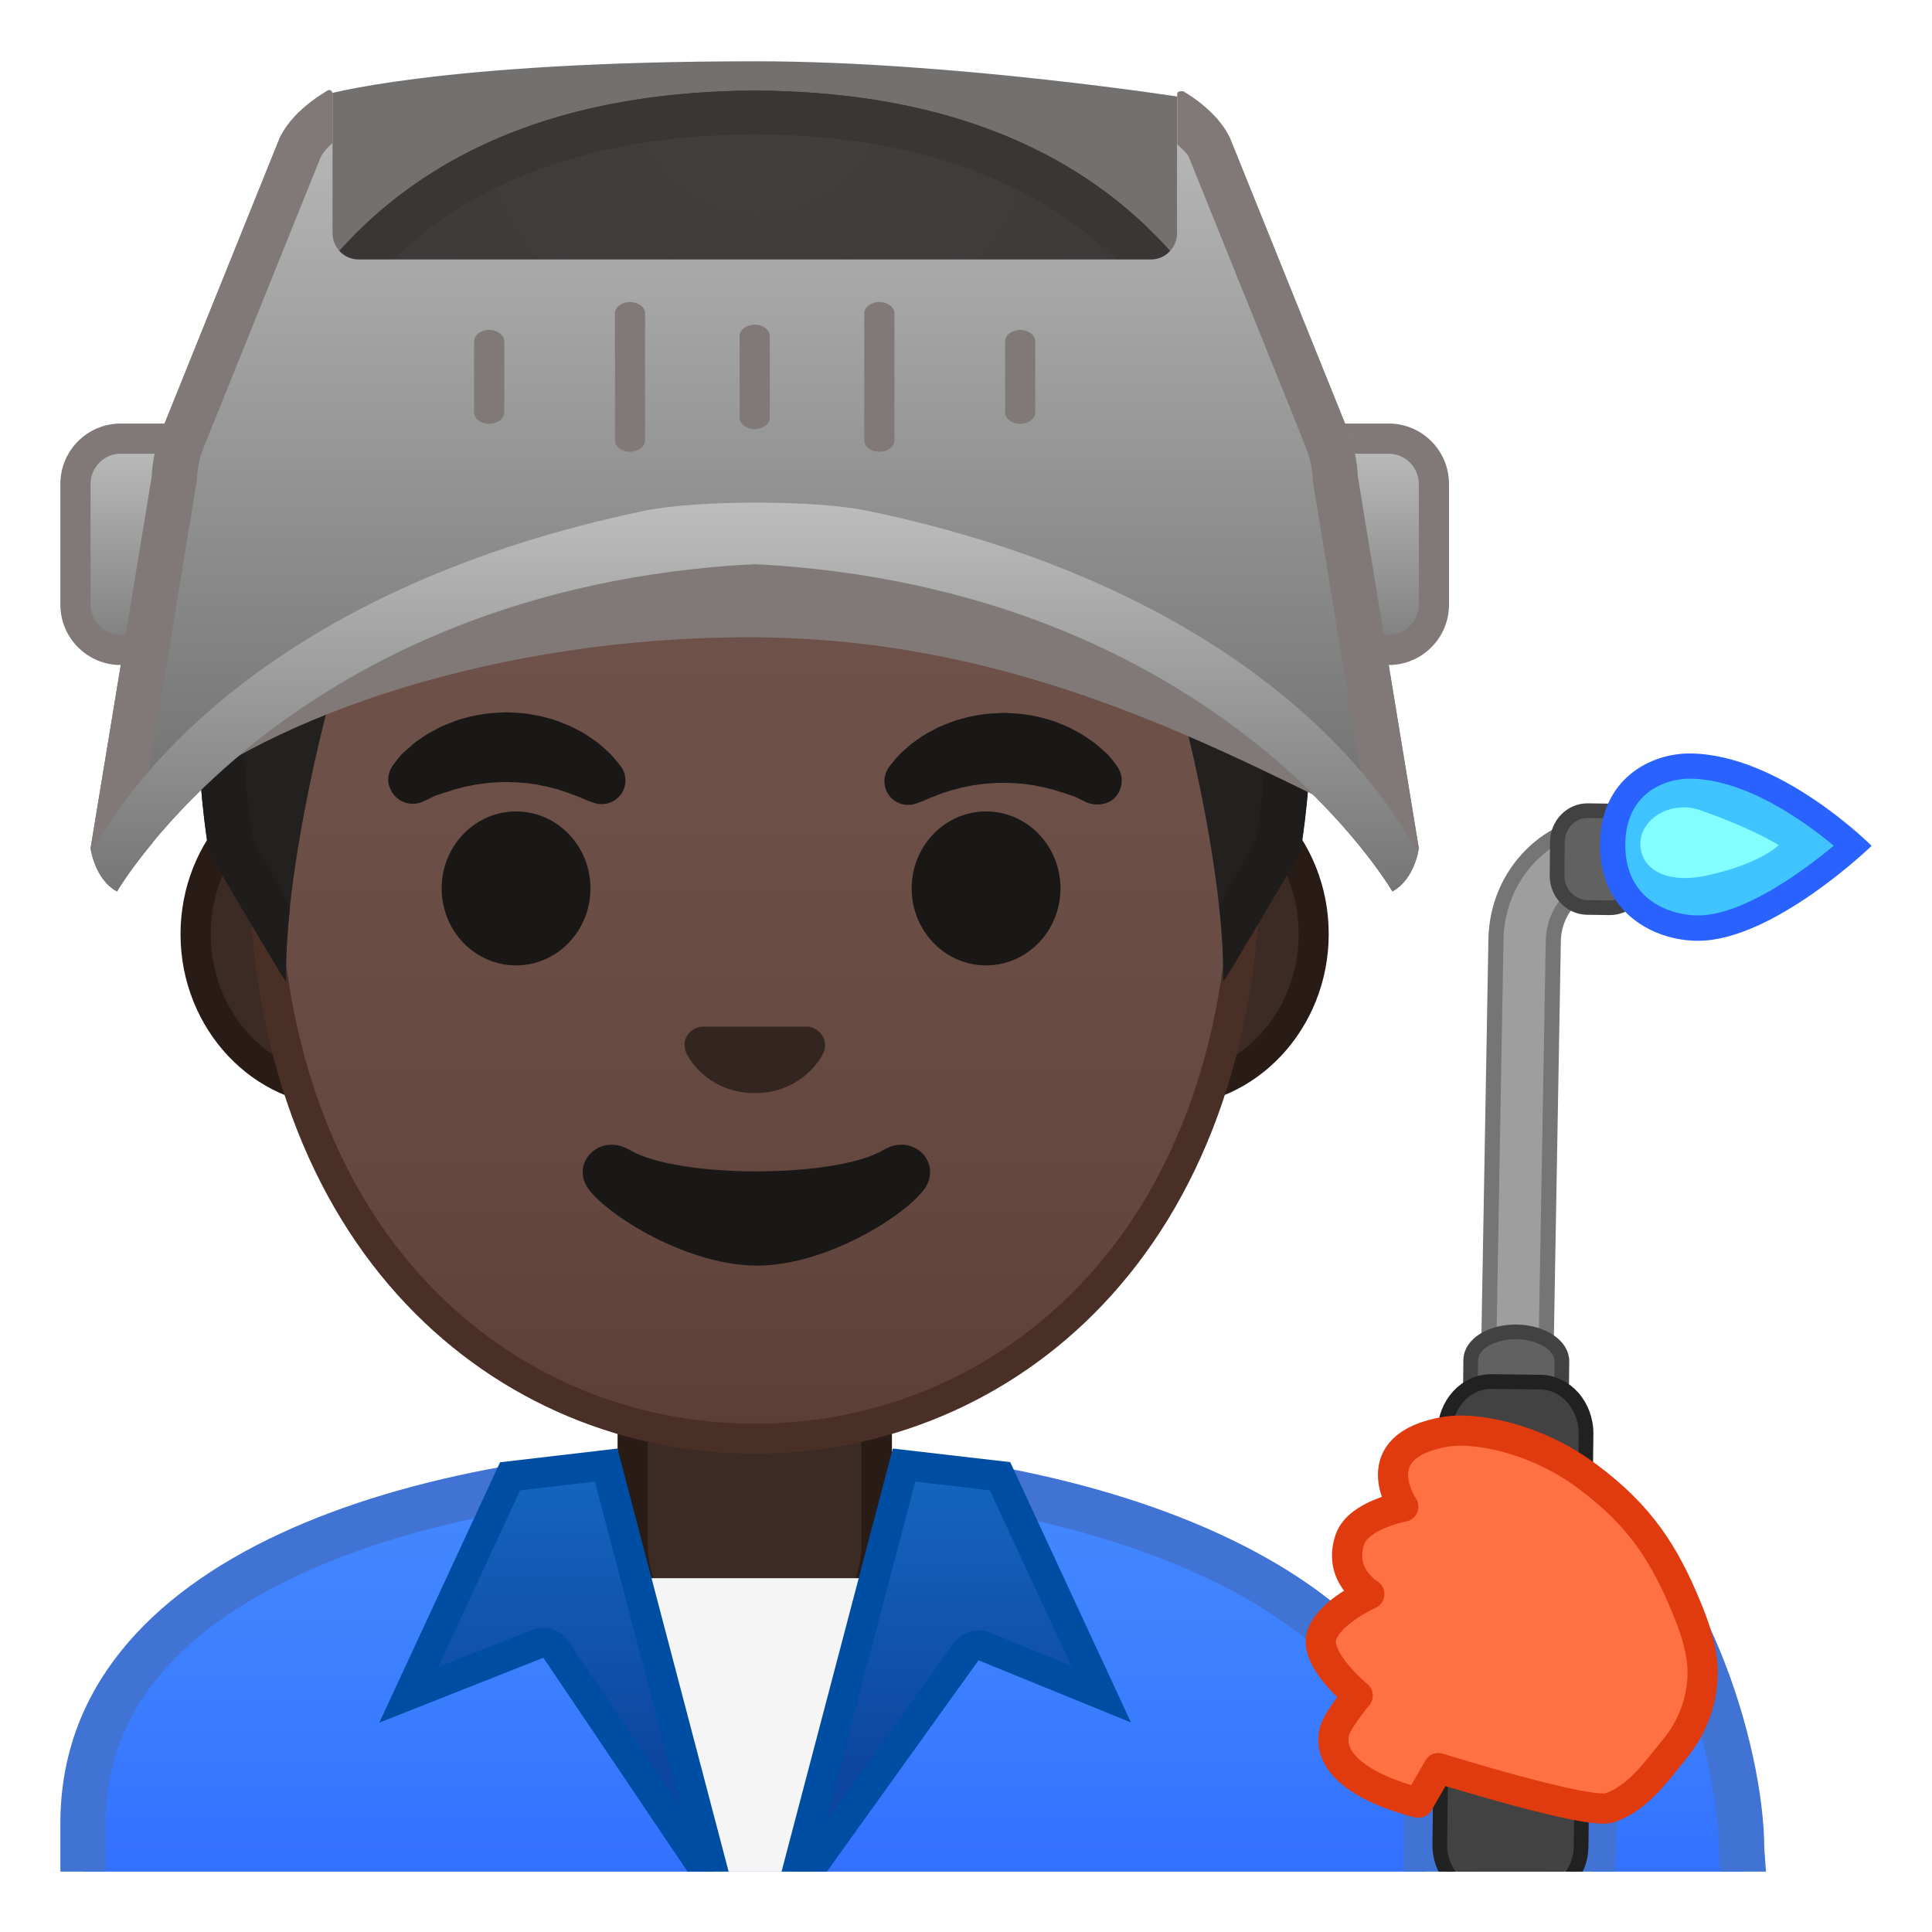 <svg viewBox="0 0 128 128" xmlns="http://www.w3.org/2000/svg" xmlns:xlink="http://www.w3.org/1999/xlink">
  <g>
    <defs>
      <rect id="SVGID_1_" height="120" width="120" x="4" y="4"/>
    </defs>
    <clipPath id="SVGID_2_">
      <use overflow="visible" xlink:href="#SVGID_1_"/>
    </clipPath>
    <g id="XMLID_60_" clip-path="url(#SVGID_2_)">
      <linearGradient id="SVGID_3_" gradientUnits="userSpaceOnUse" x1="110.723" x2="110.723" y1="100.681" y2="135.722">
        <stop offset="3.247793e-03" style="stop-color:#448AFF"/>
        <stop offset="0.404" style="stop-color:#3B7DFF"/>
        <stop offset="1" style="stop-color:#2962FF"/>
      </linearGradient>
      <path d="M105.09,133.59l1.41-32.91c5.74,5.19,8.87,15.67,8.87,21.82c0,0.04,0,0.07,0,0.11l0.98,13.11 L105.09,133.59z" fill="url(#SVGID_3_)"/>
      <path d="M107.84,104.41c4.02,5.46,6.03,13.7,6.03,18.09c0,0.07,0,0.15,0.01,0.22l0.83,11.16l-8.07-1.53 L107.84,104.41 M105.13,97.79l-1.59,37.03l14.47,2.74l-1.12-15.06C116.88,115.74,113,102.5,105.13,97.79L105.13,97.79z" fill="#4073D4"/>
    </g>
    <g id="XMLID_67_" clip-path="url(#SVGID_2_)">
      <linearGradient id="SVGID_4_" gradientUnits="userSpaceOnUse" x1="50" x2="50" y1="97.243" y2="136.06">
        <stop offset="3.247793e-03" style="stop-color:#448AFF"/>
        <stop offset="0.404" style="stop-color:#3B7DFF"/>
        <stop offset="1" style="stop-color:#2962FF"/>
      </linearGradient>
      <path d="M5.5,136.06V120.8c0-7.61,4.6-13.6,13.68-17.82c7.92-3.68,18.86-5.72,30.82-5.73h0.12 c22.05,0,44.38,8.09,44.38,23.56v15.26H5.5z" fill="url(#SVGID_4_)"/>
      <path d="M50.12,98.74c11.32,0,22.3,2.17,30.13,5.95C86.07,107.5,93,112.57,93,120.8v13.76H7V120.8 c0-6.97,4.31-12.51,12.81-16.46c7.72-3.59,18.44-5.58,30.19-5.59L50.12,98.74 M50.12,95.74c-0.04,0-0.08,0-0.12,0 c-22.55,0.03-46,7.28-46,25.06v16.76h92V120.8C96,104.05,72.77,95.74,50.12,95.74L50.12,95.74z" fill="#4073D4"/>
    </g>
    <g clip-path="url(#SVGID_2_)">
      <g>
        <path d="M117.96,54.78l-11.11-0.32c-4.2-0.09-7.67,3.39-7.74,7.79 l-0.64,36.36l3.8,0.09l0.64-36.36c0.04-2.19,1.78-3.94,3.87-3.89l11.11,0.32L117.96,54.78z" fill="#9E9E9E" stroke="#757575" stroke-miterlimit="10"/>
        <path d="M106.64,60.14l-1.49-0.02 c-1.11-0.02-2-0.97-1.99-2.13l0.02-2.21c0.01-1.16,0.92-2.09,2.03-2.07l1.49,0.02c1.11,0.02,2,0.97,1.99,2.13l-0.02,2.21 C108.66,59.23,107.75,60.15,106.64,60.14z" fill="#616161" stroke="#424242" stroke-miterlimit="10" stroke-width="0.973"/>
        <path d="M103.48,90.19 c0.01-1.05-1.33-1.92-3-1.95c-1.67-0.02-3.03,0.81-3.04,1.86L97,127.92l6.05,0.08L103.48,90.19z" fill="#616161" stroke="#424242" stroke-miterlimit="10" stroke-width="0.973"/>
      </g>
      <path d="M98.15,125.39l3.78,0.05 c1.54,0.02,2.8-1.36,2.82-3.08l0.33-27.34c0.02-1.88-1.33-3.42-3.01-3.45l-3.26-0.04c-1.68-0.02-3.07,1.48-3.09,3.36l-0.33,27.34 C95.38,123.96,96.61,125.37,98.15,125.39z" fill="#424242" stroke="#212121" stroke-miterlimit="10" stroke-width="0.973"/>
      <g>
        <path d="M112.5,61.5c-2.73,0-5.66-1.72-5.66-5.5c0-4.14,3.19-5.25,5.08-5.25c4.5,0,9.18,3.78,10.85,5.28 C121.04,57.56,116.23,61.5,112.5,61.5z" fill="#40C4FF"/>
        <path d="M111.92,51.59c3.69,0,7.59,2.79,9.57,4.44c-2.28,1.91-6.15,4.62-8.99,4.62c-1.79,0-4.82-0.98-4.82-4.66 C107.68,52.52,110.34,51.59,111.92,51.59 M111.92,49.92c-2.56,0-5.92,1.67-5.92,6.08s3.5,6.33,6.5,6.33 c5,0,11.5-6.29,11.5-6.29S117.92,49.92,111.92,49.92L111.92,49.92z" fill="#2962FF"/>
      </g>
      <path d="M112.62,53.67c3.51,1.22,5.22,2.32,5.22,2.32s-1.12,1.21-4.74,2.01c-2.69,0.59-4.44-0.41-4.42-2.13 C108.72,54.16,110.81,53.03,112.62,53.67z" fill="#84FFFF"/>
    </g>
    <path clip-path="url(#SVGID_2_)" d=" M95.3,117.14l-1.32,2.29c0,0-6.26-1.36-5.59-4.65c0.16-0.78,1.56-2.44,1.56-2.44s-2.85-2.35-2.4-3.94 c0.45-1.57,3.17-2.79,3.17-2.79s-2.11-1.26-1.28-3.63c0.57-1.62,3.53-2.16,3.53-2.16s-2.76-4.05,2.85-4.97 c1.77-0.29,5.74,0.3,9.3,2.93c3.56,2.63,5.16,5.19,6.62,8.73c0.48,1.16,0.9,2.36,1.03,3.61c0.2,2.03-0.48,4.12-1.77,5.7 c-1.24,1.5-2.42,3.28-4.35,3.95C105.27,120.26,95.3,117.14,95.3,117.14z" fill="#FF7043" stroke="#E03B0E" stroke-linecap="round" stroke-linejoin="round" stroke-miterlimit="10" stroke-width="2"/>
    <g id="XMLID_3_" clip-path="url(#SVGID_2_)">
      <path d="M49.17,109.53c-4,0-7.26-3.22-7.26-7.17v-8.98h16.16v8.98c0,3.95-3.26,7.17-7.26,7.17H49.17z" fill="#E59600"/>
      <path d="M57.08,94.37v7.98c0,3.4-2.81,6.17-6.26,6.17h-1.65c-3.45,0-6.26-2.77-6.26-6.17v-7.98H50H57.08 M59.08,92.37H50h-9.08v9.98c0,4.51,3.7,8.17,8.26,8.17h1.65c4.56,0,8.26-3.66,8.26-8.17V92.37L59.08,92.37z" fill="#D18100"/>
    </g>
    <g id="XMLID_1_" clip-path="url(#SVGID_2_)">
      <path d="M49.17,109.53c-4,0-7.26-3.22-7.26-7.17v-8.98h16.17v8.98c0,3.95-3.26,7.17-7.26,7.17H49.17z" fill="#3C2B24"/>
      <path d="M57.08,94.37v7.98c0,3.4-2.81,6.17-6.26,6.17h-1.65c-3.45,0-6.26-2.77-6.26-6.17v-7.98H50H57.08 M59.08,92.37H50h-9.08v9.98c0,4.51,3.7,8.17,8.26,8.17h1.65c4.56,0,8.26-3.66,8.26-8.17V92.37L59.08,92.37z" fill="#291B16"/>
    </g>
    <g clip-path="url(#SVGID_2_)">
      <g>
        <defs>
          <path id="SVGID_5_" d="M16.41,88.91l-1.5-51.44c0-16.95,15.78-29.85,32.73-29.85h4.93c16.95,0,32.54,12.9,32.54,29.85 l-1.5,51.18L16.41,88.91z"/>
        </defs>
        <clipPath id="SVGID_6_">
          <use overflow="visible" xlink:href="#SVGID_5_"/>
        </clipPath>
      </g>
    </g>
    <g clip-path="url(#SVGID_2_)">
      <defs>
        <rect id="SVGID_7_" height="103.99" width="96" x="4" y="4.06"/>
      </defs>
      <clipPath id="SVGID_8_">
        <use overflow="visible" xlink:href="#SVGID_7_"/>
      </clipPath>
      <g clip-path="url(#SVGID_8_)">
        <defs>
          <path id="SVGID_9_" d="M14.9,37.45c0-16.95,15.78-29.85,32.73-29.85h4.93c16.95,0,32.54,12.9,32.54,29.85"/>
        </defs>
        <clipPath id="SVGID_10_">
          <use overflow="visible" xlink:href="#SVGID_9_"/>
        </clipPath>
        <g clip-path="url(#SVGID_10_)">
          <radialGradient id="SVGID_11_" cx="135.372" cy="-123.077" gradientTransform="matrix(0.796 0 0 0.796 -57.76 97.599)" gradientUnits="userSpaceOnUse" r="48.206">
            <stop offset="0" style="stop-color:#6D4C41"/>
            <stop offset="1" style="stop-color:#543930"/>
          </radialGradient>
          <path d="M12.28,53.71h8.09c0.42-3.61,1.65-7.29,5.03-8.05c22.36-5.02,35.01-16.89,35.01-16.89 c3.29,7.19,13.58,14.19,17.27,16.86c1.71,1.24,2.32,4.65,2.52,8.08h7.57c0.11-6.44,0.12-11.02,0.12-11.02 S88.91,7.12,50.08,7.12S12.11,42.69,12.11,42.69S12.14,47.27,12.28,53.71z" fill="url(#SVGID_11_)"/>
        </g>
      </g>
      <g clip-path="url(#SVGID_8_)">
        <g>
          <path d="M22.67,72.3c-5.36,0-9.71-4.67-9.71-10.41c0-5.74,4.36-10.41,9.71-10.41h54.65 c5.36,0,9.71,4.67,9.71,10.41c0,5.74-4.36,10.41-9.71,10.41H22.67z" fill="#3C2B24"/>
          <path d="M77.33,52.48c4.8,0,8.71,4.22,8.71,9.41s-3.91,9.41-8.71,9.41h-7.37H30.04h-7.37 c-4.8,0-8.71-4.22-8.71-9.41s3.91-9.41,8.71-9.41h7.37h39.91H77.33 M77.33,50.48h-7.37H30.04h-7.37 c-5.89,0-10.71,5.14-10.71,11.41c0,6.28,4.82,11.41,10.71,11.41h7.37h39.91h7.37c5.89,0,10.71-5.14,10.71-11.41 C88.04,55.61,83.22,50.48,77.33,50.48L77.33,50.48z" fill="#291B16"/>
        </g>
        <g>
          <linearGradient id="SVGID_12_" gradientUnits="userSpaceOnUse" x1="50" x2="50" y1="94.638" y2="12.872">
            <stop offset="0" style="stop-color:#5C4037"/>
            <stop offset="0.158" style="stop-color:#63463D"/>
            <stop offset="0.533" style="stop-color:#6D5047"/>
            <stop offset="1" style="stop-color:#70534A"/>
          </linearGradient>
          <path d="M50,95.32c-15.66,0-32.52-12.14-32.52-38.81c0-12.38,3.56-23.79,10.02-32.13 c6.05-7.8,14.25-12.27,22.5-12.27c8.25,0,16.45,4.47,22.5,12.27c6.46,8.34,10.02,19.75,10.02,32.13 c0,12.09-3.51,22.19-10.14,29.21C66.52,91.91,58.57,95.32,50,95.32z" fill="url(#SVGID_12_)"/>
          <path d="M50,13.11L50,13.11c7.94,0,15.85,4.33,21.71,11.88c6.33,8.16,9.81,19.35,9.81,31.52 c0,11.83-3.41,21.7-9.87,28.52c-5.67,5.99-13.36,9.29-21.65,9.29c-8.29,0-15.98-3.3-21.65-9.29 c-6.46-6.82-9.87-16.69-9.87-28.52c0-12.16,3.49-23.35,9.81-31.52C34.15,17.44,42.06,13.11,50,13.11 M50,11.11L50,11.11 L50,11.11c-17.4,0-33.52,18.61-33.52,45.39c0,26.64,16.61,39.81,33.52,39.81s33.52-13.17,33.52-39.81 C83.52,29.72,67.4,11.11,50,11.11L50,11.11z" fill="#4A2F27"/>
        </g>
        <g>
          <g>
            <g>
              <path d="M25.99,50.77c0,0,0.13-0.19,0.38-0.51c0.07-0.08,0.12-0.16,0.22-0.26c0.11-0.11,0.23-0.22,0.37-0.34 c0.14-0.12,0.28-0.24,0.43-0.38c0.15-0.13,0.31-0.23,0.48-0.35c0.17-0.11,0.34-0.24,0.53-0.35c0.19-0.1,0.4-0.21,0.6-0.32 c0.21-0.12,0.43-0.21,0.66-0.3c0.23-0.09,0.47-0.18,0.71-0.27c0.49-0.14,1-0.29,1.54-0.36c0.53-0.1,1.08-0.11,1.63-0.14 c0.55,0.03,1.09,0.03,1.63,0.14c0.53,0.07,1.05,0.22,1.54,0.36c0.24,0.08,0.48,0.17,0.71,0.27c0.23,0.09,0.45,0.18,0.66,0.3 c0.21,0.11,0.41,0.22,0.6,0.32c0.19,0.11,0.36,0.24,0.53,0.35c0.17,0.12,0.33,0.22,0.47,0.34c0.14,0.12,0.27,0.24,0.4,0.35 c0.12,0.11,0.24,0.21,0.34,0.31c0.1,0.1,0.18,0.21,0.26,0.29c0.31,0.36,0.46,0.57,0.46,0.57c0.51,0.7,0.35,1.69-0.36,2.19 c-0.43,0.31-0.96,0.37-1.43,0.21l-0.29-0.1c0,0-0.19-0.07-0.49-0.2c-0.08-0.03-0.15-0.07-0.25-0.11 c-0.1-0.03-0.19-0.07-0.3-0.11c-0.21-0.08-0.44-0.17-0.7-0.25c-0.13-0.04-0.26-0.09-0.4-0.13c-0.14-0.03-0.28-0.07-0.43-0.11 c-0.07-0.02-0.15-0.04-0.22-0.06c-0.08-0.01-0.15-0.03-0.23-0.04c-0.16-0.03-0.31-0.07-0.47-0.1c-0.33-0.04-0.66-0.11-1-0.12 c-0.34-0.04-0.69-0.03-1.03-0.05c-0.35,0.02-0.7,0.01-1.03,0.05c-0.34,0.02-0.67,0.09-1,0.12c-0.16,0.03-0.31,0.07-0.47,0.1 c-0.08,0.01-0.16,0.03-0.23,0.04c-0.07,0.02-0.15,0.04-0.22,0.06c-0.15,0.04-0.29,0.07-0.43,0.11 c-0.14,0.04-0.27,0.09-0.4,0.13c-0.13,0.04-0.25,0.08-0.37,0.11c-0.1,0.04-0.2,0.07-0.29,0.1c-0.09,0.03-0.18,0.06-0.27,0.09 c-0.1,0.04-0.2,0.1-0.29,0.14c-0.36,0.18-0.57,0.27-0.57,0.27c-0.83,0.34-1.77-0.05-2.11-0.87 C25.62,51.78,25.7,51.21,25.99,50.77z" fill="#1A1717"/>
              <ellipse cx="34.19" cy="58.86" fill="#1A1717" rx="4.93" ry="5.1"/>
            </g>
            <g>
              <path d="M72.05,53.18c0,0-0.22-0.09-0.57-0.27c-0.09-0.04-0.19-0.1-0.29-0.14c-0.09-0.02-0.18-0.06-0.27-0.09 c-0.09-0.03-0.19-0.07-0.29-0.1c-0.12-0.04-0.24-0.07-0.37-0.11c-0.13-0.04-0.26-0.09-0.4-0.13 c-0.14-0.04-0.28-0.07-0.43-0.11c-0.07-0.02-0.15-0.04-0.22-0.06c-0.08-0.01-0.15-0.03-0.23-0.04 c-0.16-0.03-0.31-0.07-0.47-0.1c-0.33-0.04-0.66-0.11-1-0.12c-0.34-0.04-0.69-0.03-1.03-0.05c-0.35,0.02-0.7,0.01-1.03,0.05 c-0.34,0.02-0.67,0.09-1,0.12c-0.16,0.03-0.31,0.07-0.47,0.1c-0.08,0.01-0.16,0.03-0.23,0.04c-0.07,0.02-0.15,0.04-0.22,0.06 c-0.15,0.04-0.29,0.08-0.43,0.11c-0.14,0.04-0.27,0.09-0.4,0.13c-0.26,0.07-0.49,0.16-0.7,0.25c-0.11,0.04-0.2,0.08-0.3,0.11 c-0.09,0.04-0.17,0.08-0.25,0.11c-0.3,0.13-0.49,0.2-0.49,0.2l-0.28,0.1c-0.82,0.29-1.72-0.15-2-0.97 c-0.17-0.5-0.08-1.03,0.21-1.44c0,0,0.16-0.22,0.46-0.57c0.08-0.09,0.16-0.19,0.26-0.29c0.1-0.1,0.22-0.2,0.34-0.31 c0.12-0.11,0.26-0.23,0.4-0.35c0.14-0.12,0.31-0.22,0.47-0.34c0.17-0.12,0.34-0.24,0.53-0.35c0.19-0.1,0.4-0.21,0.6-0.32 c0.21-0.12,0.43-0.21,0.66-0.3c0.23-0.09,0.46-0.18,0.71-0.27c0.49-0.14,1-0.29,1.54-0.36c0.53-0.1,1.08-0.11,1.63-0.14 c0.55,0.03,1.09,0.03,1.63,0.14c0.53,0.06,1.05,0.22,1.54,0.36c0.24,0.08,0.48,0.17,0.71,0.27c0.23,0.09,0.45,0.18,0.66,0.3 c0.21,0.11,0.41,0.22,0.6,0.32c0.19,0.11,0.36,0.24,0.53,0.35c0.17,0.12,0.32,0.22,0.48,0.35c0.15,0.13,0.3,0.26,0.43,0.38 c0.13,0.12,0.26,0.23,0.37,0.34c0.09,0.1,0.15,0.18,0.22,0.26c0.25,0.31,0.38,0.51,0.38,0.51c0.5,0.74,0.31,1.74-0.43,2.25 C73.12,53.34,72.54,53.37,72.05,53.18z" fill="#1A1717"/>
              <ellipse cx="65.33" cy="58.86" fill="#1A1717" rx="4.93" ry="5.1"/>
            </g>
          </g>
          <path d="M53.86,68.1c-0.11-0.04-0.21-0.07-0.32-0.08h-7.07c-0.11,0.01-0.22,0.04-0.32,0.08 c-0.64,0.26-0.99,0.92-0.69,1.63c0.3,0.71,1.71,2.69,4.55,2.69c2.84,0,4.25-1.99,4.55-2.69C54.85,69.03,54.5,68.36,53.86,68.1z " fill="#33251F"/>
          <path d="M58.53,76.19c-3.19,1.89-13.63,1.89-16.81,0c-1.83-1.09-3.7,0.58-2.94,2.24 c0.75,1.63,6.45,5.42,11.37,5.42s10.55-3.79,11.3-5.42C62.2,76.76,60.36,75.1,58.53,76.19z" fill="#1A1717"/>
        </g>
        <g>
          <defs>
            <path id="SVGID_13_" d="M50,4.08L50,4.08c-0.01,0-0.01,0-0.02,0s-0.01,0-0.02,0v0C4.53,4.32,13.84,56.22,13.84,56.22 s5.1,8.99,5.1,8.81c-0.03-1.41,0.46-6.89,0.46-6.89l-2.68-2.92c0,0,3.89-25.44,6.79-24.91c4.45,0.81,26.54,2,26.57,2 c7.83,0,14.92-0.36,19.37-1.17c2.9-0.53,9.64,1.7,10.68,4.45c1.33,3.54,3.13,19.71,3.13,19.71l-2.68,2.83 c0,0,0.49,5.51,0.46,6.89c0,0.18,5.1-8.81,5.1-8.81S95.44,4.32,50,4.08z"/>
          </defs>
          <clipPath id="SVGID_14_">
            <use overflow="visible" xlink:href="#SVGID_13_"/>
          </clipPath>
        </g>
        <g>
          <g>
            <radialGradient id="SVGID_15_" cx="50.26" cy="4.32" gradientTransform="matrix(1 0 0 0.968 0 2.052)" gradientUnits="userSpaceOnUse" r="48.85">
              <stop offset="0" style="stop-color:#444140"/>
              <stop offset="1" style="stop-color:#232020"/>
            </radialGradient>
            <path d="M50.02,6L50.02,6C50.01,6,50.01,6,50,6s-0.01,0-0.02,0v0C4.55,6.24,13.85,56.49,13.85,56.49 s5.1,8.7,5.1,8.53c-0.16-7.02,2.74-19.45,4.8-24.75c1.04-2.67,3.9-4.22,6.79-3.71c4.45,0.78,11.55,1.75,19.37,1.75 c0.03,0,0.06,0,0.08,0c0.03,0,0.06,0,0.08,0c7.83,0,14.92-0.97,19.37-1.75c2.9-0.51,5.76,1.04,6.79,3.71 c2.06,5.29,4.96,17.72,4.8,24.75c0,0.17,5.1-8.53,5.1-8.53S95.45,6.24,50.02,6z" fill="url(#SVGID_15_)"/>
          </g>
          <path d="M50.02,6L50.02,6C50.01,6,50.01,6,50,6s-0.01,0-0.02,0v0C4.55,6.24,13.85,56.49,13.85,56.49 s5,8.53,5.1,8.53c0,0,0,0,0,0c-0.03-1.43,0.07-3.1,0.26-4.87c-0.12-0.28-2.46-4.6-2.48-4.63c-0.24-1.55-0.93-6.76-0.55-13.14 c0.41-6.82,2.17-16.42,8.22-23.46c5.67-6.59,14.27-9.96,25.56-10.02c0.01,0,0.03,0,0.04,0h0v0 c11.32,0.06,19.93,3.43,25.6,10.02c10.81,12.55,8.18,33.24,7.67,36.59c-0.02,0.04-2.46,4.44-2.49,4.5 c0.2,1.83,0.31,3.54,0.27,5c0,0,0,0,0,0c0.1,0,5.1-8.53,5.1-8.53S95.45,6.24,50.02,6z" fill="#1F1D1B"/>
        </g>
        <path d="M78.7,21.68H21.3V6.34c0,0,7.49-2.28,28.78-2.28C63.23,4.06,78.7,6.5,78.7,6.5V21.68z" fill="#423F3E" opacity="0.74"/>
      </g>
    </g>
    <g clip-path="url(#SVGID_2_)">
      <g>
        <linearGradient id="SVGID_16_" gradientUnits="userSpaceOnUse" x1="10" x2="10" y1="28.952" y2="45.093">
          <stop offset="0" style="stop-color:#BDBDBD"/>
          <stop offset="1" style="stop-color:#757575"/>
        </linearGradient>
        <path d="M8,43.06c-1.65,0-3-1.35-3-3v-8c0-1.65,1.35-3,3-3h4c1.65,0,3,1.35,3,3v8c0,1.65-1.35,3-3,3H8z" fill="url(#SVGID_16_)"/>
        <path d="M12,30.06c1.1,0,2,0.9,2,2v8c0,1.1-0.9,2-2,2H8c-1.1,0-2-0.9-2-2v-8c0-1.1,0.9-2,2-2H12 M12,28.06H8 c-2.21,0-4,1.79-4,4v8c0,2.21,1.79,4,4,4h4c2.21,0,4-1.79,4-4v-8C16,29.85,14.21,28.06,12,28.06L12,28.06z" fill="#807978"/>
      </g>
      <g>
        <linearGradient id="SVGID_17_" gradientUnits="userSpaceOnUse" x1="90" x2="90" y1="28.952" y2="45.093">
          <stop offset="0" style="stop-color:#BDBDBD"/>
          <stop offset="1" style="stop-color:#757575"/>
        </linearGradient>
        <path d="M88,43.06c-1.65,0-3-1.35-3-3v-8c0-1.65,1.35-3,3-3h4c1.65,0,3,1.35,3,3v8c0,1.65-1.35,3-3,3H88 z" fill="url(#SVGID_17_)"/>
        <path d="M92,30.06c1.1,0,2,0.9,2,2v8c0,1.1-0.9,2-2,2h-4c-1.1,0-2-0.9-2-2v-8c0-1.1,0.9-2,2-2H92 M92,28.06h-4 c-2.21,0-4,1.79-4,4v8c0,2.21,1.79,4,4,4h4c2.21,0,4-1.79,4-4v-8C96,29.85,94.21,28.06,92,28.06L92,28.06z" fill="#807978"/>
      </g>
      <g>
        <path d="M49.6,32.84c-13.33,0-31.05,6.41-39.1,10.97c0,0,0,5.77,0,9.88c7.55-6.43,22.78-11.47,39.1-11.47 c16.5,0,29.01,6.27,39.82,11.62c0.05-2.14,0.36-10.2-0.69-12.75C80.68,36.43,63.09,32.84,49.6,32.84z" fill="#807978"/>
        <g>
          <g>
            <linearGradient id="SVGID_18_" gradientUnits="userSpaceOnUse" x1="50" x2="50" y1="4.395" y2="51.564">
              <stop offset="0" style="stop-color:#BDBDBD"/>
              <stop offset="1" style="stop-color:#757575"/>
            </linearGradient>
            <path d="M89.96,31.59c-0.05-1.07-0.28-2.13-0.68-3.12l-7.8-19.35c-0.58-1.18-1.64-2.18-3.03-3.04 c-0.2-0.13-0.47,0.04-0.47,0.29v9.07c0,0.97-0.77,1.75-1.73,1.75H23.76c-0.96,0-1.73-0.78-1.73-1.75l0-9.25 c0-0.18-0.18-0.29-0.32-0.2c-1.46,0.88-2.57,1.91-3.17,3.13l-7.8,19.35c-0.4,0.99-0.63,2.05-0.68,3.12L6,56.2 c0,0,0.02,0.15,0.08,0.38c0.15,0.62,0.57,1.86,1.67,2.48c0,0,11.21-19.36,40.58-21.58c1.11-0.08,2.23-0.08,3.34,0 c29.37,2.22,40.58,21.58,40.58,21.58c1.1-0.62,1.52-1.86,1.67-2.48C93.98,56.35,94,56.2,94,56.2L89.96,31.59z" fill="url(#SVGID_18_)"/>
          </g>
          <g>
            <path d="M67.59,28.08L67.59,28.08c-0.55,0-1-0.34-1-0.76v-4.7c0-0.42,0.45-0.76,1-0.76h0 c0.55,0,1,0.34,1,0.76v4.7C68.59,27.74,68.14,28.08,67.59,28.08z" fill="#807978"/>
            <path d="M58.26,29.93L58.26,29.93c-0.55,0-1-0.34-1-0.76v-8.4c0-0.42,0.45-0.76,1-0.76h0 c0.55,0,1,0.34,1,0.76v8.4C59.26,29.59,58.82,29.93,58.26,29.93z" fill="#807978"/>
            <path d="M50,28.43L50,28.43c-0.55,0-1-0.34-1-0.76v-5.4c0-0.42,0.45-0.76,1-0.76h0c0.55,0,1,0.34,1,0.76v5.4 C51,28.09,50.55,28.43,50,28.43z" fill="#807978"/>
            <path d="M32.41,28.08L32.41,28.08c-0.55,0-1-0.34-1-0.76v-4.7c0-0.42,0.45-0.76,1-0.76l0,0 c0.55,0,1,0.34,1,0.76v4.7C33.41,27.74,32.96,28.08,32.41,28.08z" fill="#807978"/>
            <path d="M41.74,29.93L41.74,29.93c-0.55,0-1-0.34-1-0.76v-8.4c0-0.42,0.45-0.76,1-0.76h0 c0.55,0,1,0.34,1,0.76v8.4C42.73,29.59,42.29,29.93,41.74,29.93z" fill="#807978"/>
          </g>
          <g>
            <path d="M22.02,6.16C22.02,6.16,22.02,6.16,22.02,6.16c-0.03-0.11-0.12-0.19-0.22-0.19 c-0.03,0-0.07,0.01-0.1,0.03c-1.46,0.88-2.57,1.91-3.17,3.13l-7.8,19.35c-0.4,0.99-0.63,2.05-0.68,3.12L6,56.2 c0,0,0.02,0.15,0.08,0.38c0.15,0.62,0.58,1.86,1.67,2.48c0,0,0.75-1.28,2.35-3.21c0.18-0.22-0.22-2.29-0.31-4.21L13,32.08 c0.02-0.11,0.03-0.23,0.04-0.34c0.04-0.74,0.19-1.46,0.47-2.14l7.75-19.22c0.16-0.3,0.43-0.6,0.76-0.9V6.16z" fill="#807978"/>
            <path d="M89.96,31.59c-0.05-1.07-0.28-2.13-0.68-3.12l-7.8-19.35c-0.58-1.18-1.64-2.18-3.03-3.04 c-0.05-0.03-0.1-0.04-0.15-0.04c-0.08,0-0.24,0.03-0.3,0.09v3.44c0.28,0.27,0.61,0.54,0.75,0.8l7.75,19.22 c0.28,0.68,0.43,1.41,0.47,2.14c0.01,0.12,0.02,0.23,0.04,0.34l3.21,19.57c-0.35-0.37-0.73-0.76-1.13-1.15v4.38 c2.17,2.47,3.17,4.18,3.17,4.18c1.1-0.62,1.52-1.86,1.67-2.48C93.98,56.35,94,56.2,94,56.2L89.96,31.59z" fill="#807978"/>
          </g>
          <linearGradient id="SVGID_19_" gradientUnits="userSpaceOnUse" x1="50" x2="50" y1="33.302" y2="59.242">
            <stop offset="0" style="stop-color:#BDBDBD"/>
            <stop offset="1" style="stop-color:#757575"/>
          </linearGradient>
          <path d="M7.75,59.06c0,0,11.53-20.09,42.25-21.69c30.72,1.6,42.25,21.69,42.25,21.69 c1.1-0.62,1.52-1.86,1.67-2.48c-2.9-5.7-12.64-17.79-36.45-22.74c-3.44-0.72-11.33-0.72-14.77,0 C18.89,38.79,8.97,50.88,6.08,56.58C6.23,57.21,6.65,58.45,7.75,59.06z" fill="url(#SVGID_19_)"/>
        </g>
      </g>
    </g>
    <g clip-path="url(#SVGID_2_)">
      <polygon fill="#F5F5F5" points="39.44,104.56 59.33,104.56 50.01,130.61 "/>
      <g>
        <linearGradient id="SVGID_20_" gradientUnits="userSpaceOnUse" x1="37.316" x2="37.316" y1="97.061" y2="125.167">
          <stop offset="0" style="stop-color:#1565C0"/>
          <stop offset="0.682" style="stop-color:#0D47A1"/>
          <stop offset="1" style="stop-color:#0D47A1"/>
        </linearGradient>
        <path d="M36.83,109.27c-0.19-0.28-0.5-0.44-0.83-0.44c-0.12,0-0.25,0.02-0.37,0.07l-8.55,3.37 L33.8,97.8l6.36-0.74l7.39,28.11L36.83,109.27z" fill="url(#SVGID_20_)"/>
        <path d="M39.41,98.16l5.67,21.57l-7.43-11.01c-0.38-0.56-1.01-0.88-1.66-0.88c-0.25,0-0.49,0.05-0.73,0.14 l-6.22,2.46l5.42-11.7L39.41,98.16 M40.91,95.97l-7.78,0.91l-8,17.25L36,109.83l14.01,20.78L40.91,95.97L40.91,95.97z" fill="#004EA3"/>
      </g>
      <g>
        <linearGradient id="SVGID_21_" gradientTransform="matrix(-1 0 0 1 -1134.656 0)" gradientUnits="userSpaceOnUse" x1="-1197.324" x2="-1197.324" y1="97.061" y2="125.63">
          <stop offset="0" style="stop-color:#1565C0"/>
          <stop offset="0.682" style="stop-color:#0D47A1"/>
          <stop offset="1" style="stop-color:#0D47A1"/>
        </linearGradient>
        <path d="M59.9,97.06l6.36,0.74l6.69,14.43l-7.74-3.16c-0.12-0.05-0.25-0.07-0.38-0.07 c-0.31,0-0.62,0.15-0.81,0.42l-11.64,16.21L59.9,97.06z" fill="url(#SVGID_21_)"/>
        <path d="M60.64,98.16l4.94,0.58l5.39,11.62l-5.38-2.2c-0.25-0.1-0.5-0.15-0.76-0.15c-0.63,0-1.24,0.3-1.63,0.83 l-8.48,11.82L60.64,98.16 M59.15,95.97l-9.11,34.64L64.83,110l10.1,4.12l-8-17.25L59.15,95.97L59.15,95.97z" fill="#004EA3"/>
      </g>
    </g>
  </g>
</svg>